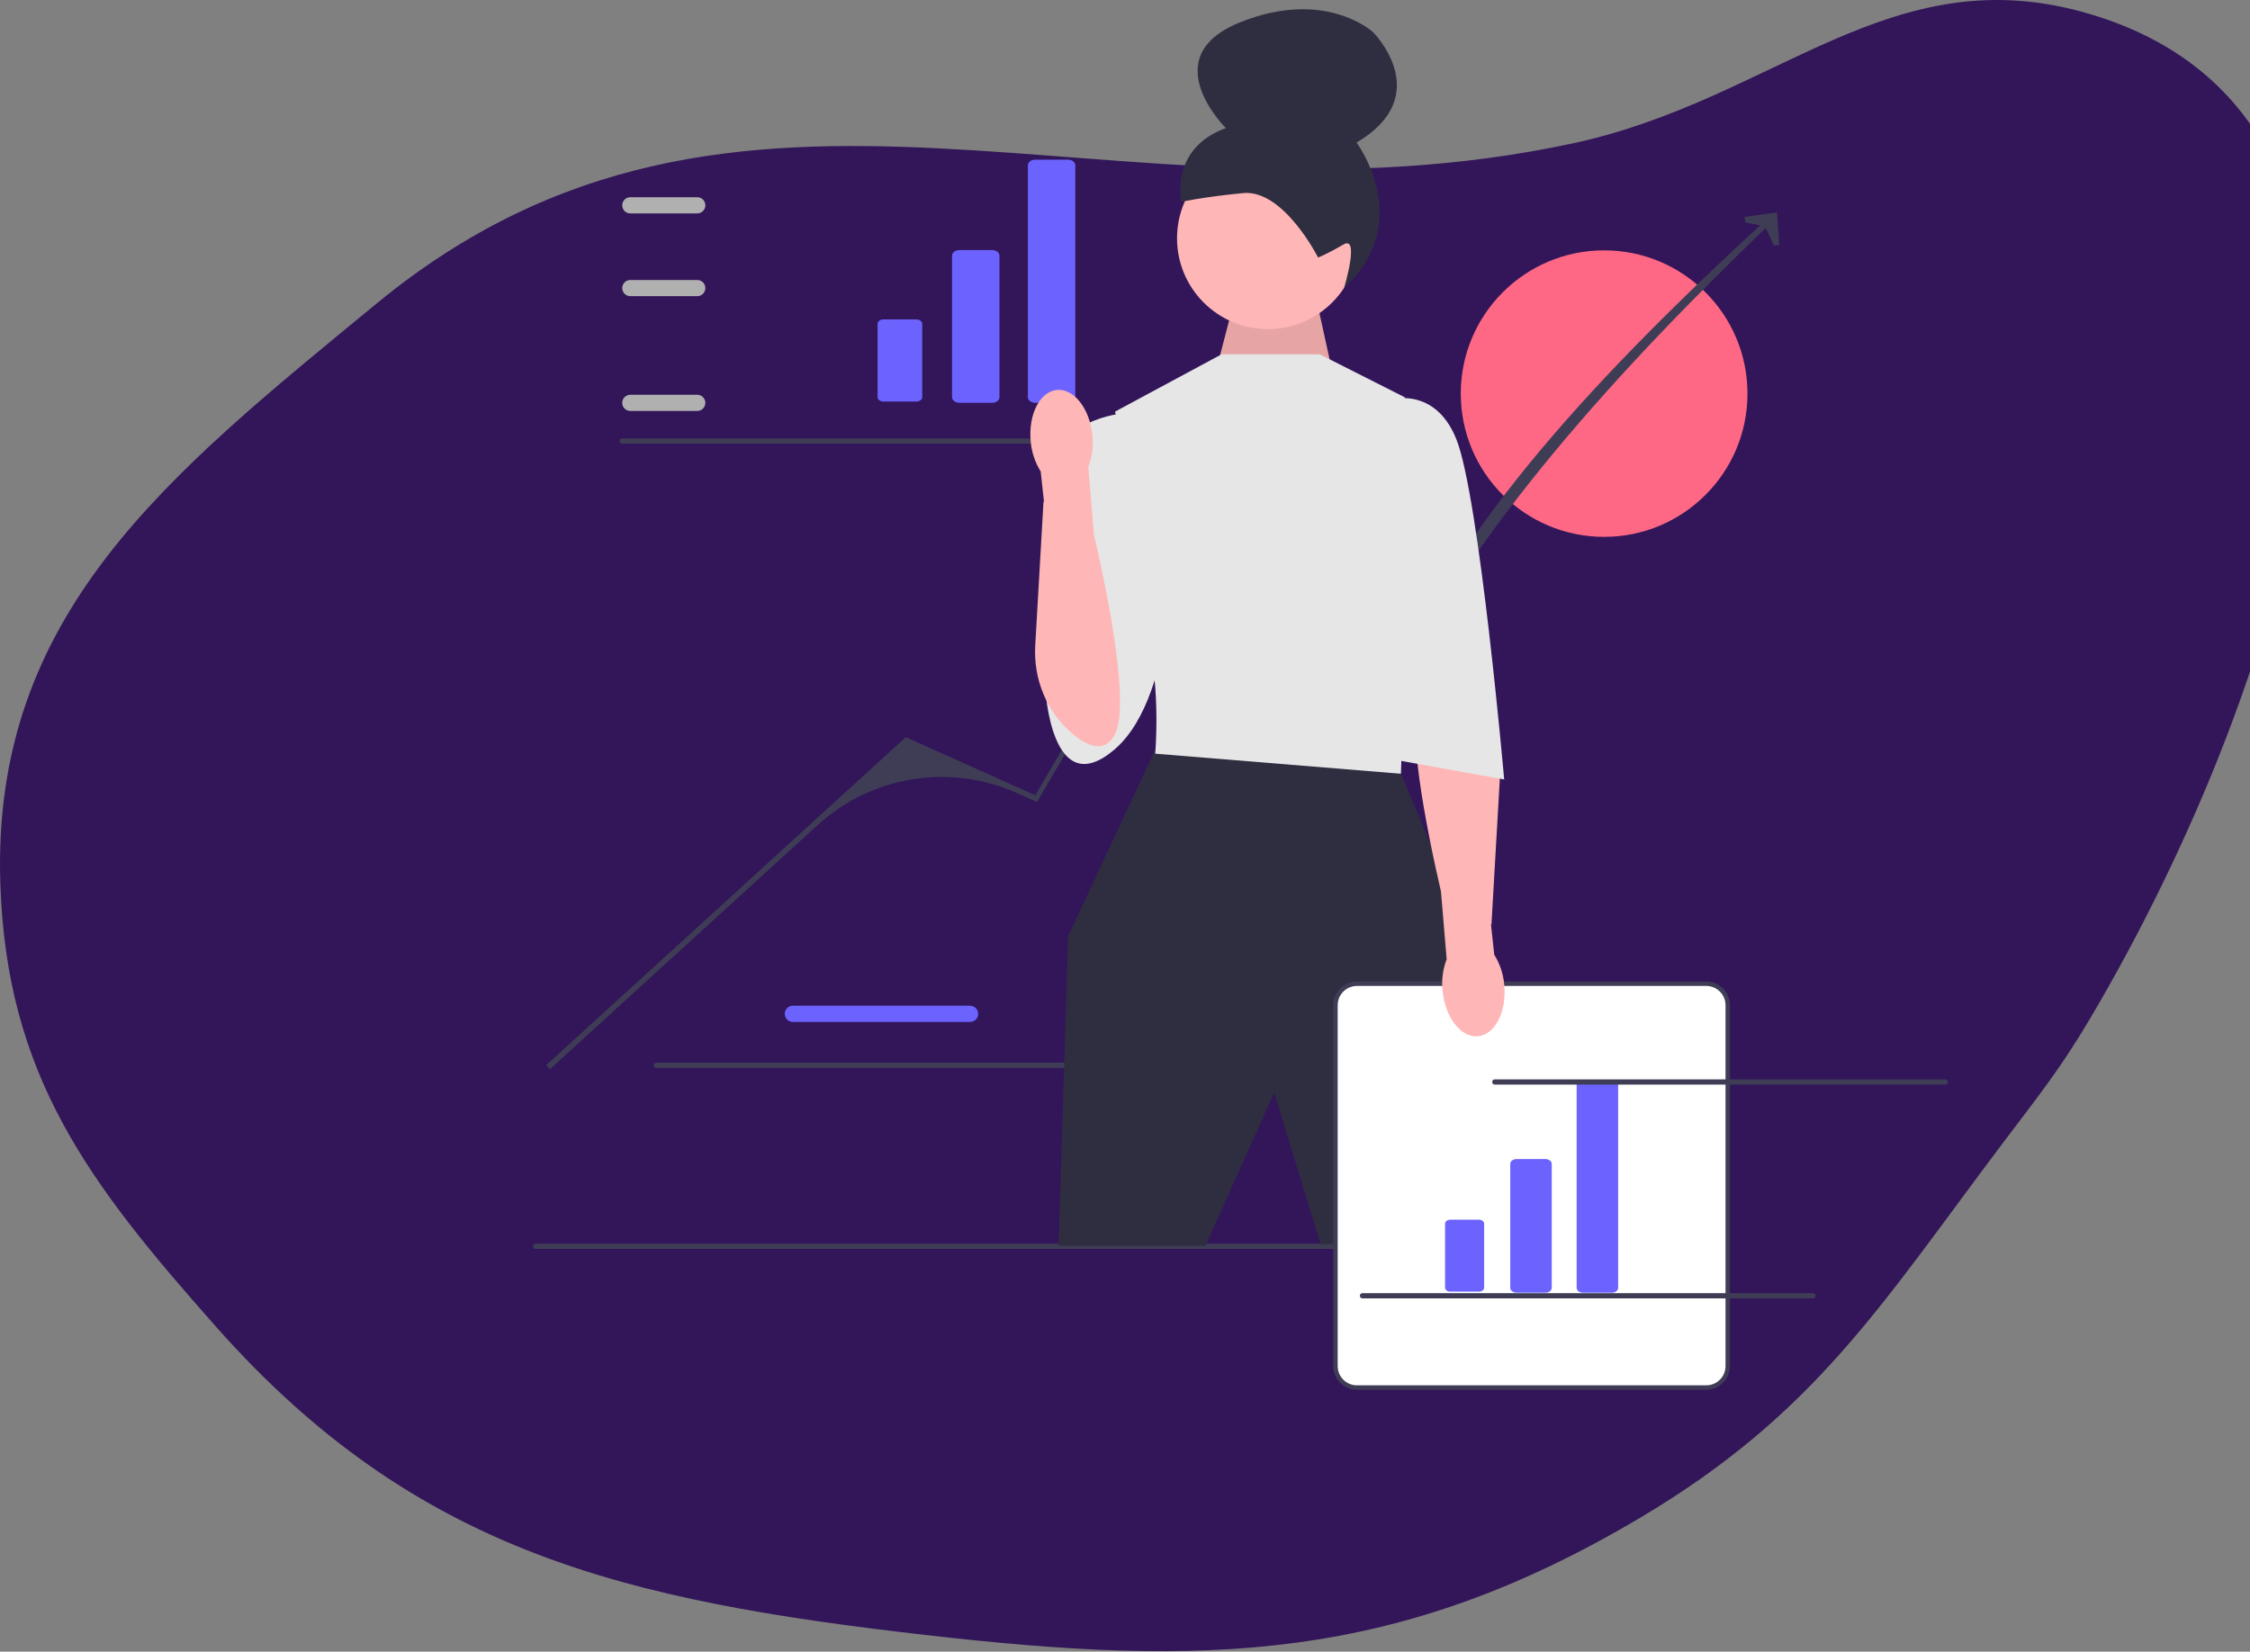 <svg width="730" height="536" viewBox="0 0 730 536" fill="none" xmlns="http://www.w3.org/2000/svg">
<rect x="0" y="0" width="730" height="536" fill="#808080" stroke="none"/>
<path d="M510.1 46.568C576.231 32.423 613.281 -14.719 678.1 4.568C800.124 40.876 742.939 221.006 678.1 330.568C668.389 346.978 661.578 355.342 650.1 370.568C610.199 423.497 589.1 458.738 532.1 492.568C453.149 539.426 391.309 541.046 300.1 530.568C202.797 519.39 135.062 503.868 70.1 430.568C28.628 383.773 2.114 349.063 0.1 286.568C-2.719 199.091 54.518 154.182 122.1 98.568C240.147 1.426 360.603 78.545 510.1 46.568Z" fill="#321659"/>
<g clip-path="url(#clip0_3_76)">
<path d="M314.741 331.642H257.246C255.796 331.642 254.617 330.463 254.617 329.014C254.617 327.565 255.796 326.387 257.246 326.387H314.741C316.19 326.387 317.369 327.565 317.369 329.014C317.369 330.463 316.19 331.642 314.741 331.642Z" fill="#6C63FF"/>
<path d="M212.057 345.708C212.057 346.18 212.436 346.559 212.909 346.559H359.077C359.55 346.559 359.929 346.18 359.929 345.708C359.929 345.236 359.55 344.857 359.077 344.857H212.909C212.436 344.857 212.057 345.236 212.057 345.708Z" fill="#3F3D56"/>
<path d="M520.45 174.223C546.135 174.223 566.957 153.409 566.957 127.735C566.957 102.06 546.135 81.246 520.45 81.246C494.765 81.246 473.943 102.06 473.943 127.735C473.943 153.409 494.765 174.223 520.45 174.223Z" fill="#FF6884"/>
<path d="M173 404.452C173 404.924 173.379 405.303 173.851 405.303H547.548C548.02 405.303 548.399 404.924 548.399 404.452C548.399 403.98 548.02 403.601 547.548 403.601H173.851C173.379 403.601 173 403.98 173 404.452Z" fill="#3F3D56"/>
<path d="M178.405 346.977L177.21 345.668L293.882 239.247L335.916 258.083L381.307 180.273L418.601 162.304L453.154 219.869C471.809 171.594 518.593 121.086 574.652 69.843L576.032 70.959C523.453 121.277 478.467 171.824 452.937 222.955L420.977 169.553C419.467 167.03 416.294 166.056 413.628 167.296C393.243 176.777 376.24 192.253 364.892 211.655L336.458 260.269L329.968 257.36C308.261 247.634 282.85 251.71 265.278 267.738L178.405 346.977Z" fill="#3F3D56"/>
<path d="M577.283 79.532L575.511 79.654L572.653 73.463L566.254 72.163L566.005 70.406L576.554 68.907L577.283 79.532Z" fill="#3F3D56"/>
<path d="M395.293 117.419L401.565 93.319L425.997 92.144L433.307 125.366L395.293 117.419Z" fill="#FFB6B6"/>
<path opacity="0.1" d="M395.293 117.419L401.565 93.319L425.997 92.144L433.307 125.366L395.293 117.419Z" fill="black"/>
<path d="M411.37 106.806C427.657 106.806 440.86 93.608 440.86 77.328C440.86 61.047 427.657 47.849 411.37 47.849C395.083 47.849 381.88 61.047 381.88 77.328C381.88 93.608 395.083 106.806 411.37 106.806Z" fill="#FFB6B6"/>
<path d="M427.641 83.567C427.641 83.567 416.438 61.38 403.312 62.661C390.186 63.942 383.271 65.499 383.271 65.499C383.271 65.499 379.375 48.219 397.719 41.572C397.719 41.572 374.395 18.589 402.164 7.316C429.933 -3.958 445.472 10.42 445.472 10.42C445.472 10.42 466.027 30.932 440.139 46.263C440.139 46.263 459.362 72.109 436.088 93.413C436.088 93.413 441.293 76.173 435.862 79.353C430.43 82.532 427.641 83.567 427.641 83.567Z" fill="#2F2E41"/>
<path d="M378.833 239.313L374.91 243.071L346.571 303.81L343.469 404.277H391.082L413.417 354.524L428.466 403.796H471.277L481.201 314.353L454.523 251.096L378.833 239.313Z" fill="#2F2E41"/>
<path d="M428.156 114.97H396.358L361.771 133.575L369.837 169.544C369.837 169.544 367.976 191.25 372.319 207.374C376.661 223.499 374.8 244.584 374.8 244.584L454.523 251.096L457.005 177.917L455.764 128.924L428.156 114.97Z" fill="#E6E6E6"/>
<path d="M367.045 133.885C367.045 133.885 347.812 134.505 344.71 146.908C341.608 159.312 339.126 223.189 339.126 223.189C339.126 223.189 340.988 261.092 361.772 243.07C382.555 225.049 380.694 170.475 380.694 170.475L367.045 133.885Z" fill="#E6E6E6"/>
<path d="M553.592 450.285H440.251C436.413 450.285 433.29 447.163 433.29 443.326V326.205C433.29 322.368 436.413 319.246 440.251 319.246H553.592C557.431 319.246 560.553 322.368 560.553 326.205V443.326C560.553 447.163 557.431 450.285 553.592 450.285Z" fill="white"/>
<path d="M553.592 451H440.251C436.018 451 432.574 447.558 432.574 443.326V326.205C432.574 321.974 436.018 318.531 440.251 318.531H553.592C557.825 318.531 561.269 321.974 561.269 326.205V443.326C561.269 447.558 557.825 451 553.592 451ZM440.251 319.962C436.807 319.962 434.005 322.762 434.005 326.205V443.326C434.005 446.769 436.807 449.57 440.251 449.57H553.592C557.036 449.57 559.838 446.769 559.838 443.326V326.205C559.838 322.762 557.036 319.962 553.592 319.962H440.251Z" fill="#3F3D56"/>
<path d="M501.394 419.516H492.053C490.915 419.516 489.99 418.802 489.99 417.924V377.722C489.99 376.844 490.915 376.13 492.053 376.13H501.394C502.532 376.13 503.457 376.844 503.457 377.722V417.924C503.457 418.802 502.532 419.516 501.394 419.516Z" fill="#6C63FF"/>
<path d="M470.51 395.824C469.591 395.824 468.844 396.401 468.844 397.11V417.88C468.844 418.588 469.591 419.165 470.51 419.165H479.852C480.771 419.165 481.518 418.588 481.518 417.88V397.11C481.518 396.401 480.771 395.824 479.852 395.824H470.51Z" fill="#6C63FF"/>
<path d="M522.937 419.516H513.595C512.458 419.516 511.532 418.802 511.532 417.924V352.039C511.532 351.162 512.458 350.448 513.595 350.448H522.937C524.074 350.448 524.999 351.162 524.999 352.039V417.924C524.999 418.802 524.074 419.516 522.937 419.516Z" fill="#6C63FF"/>
<path d="M321.913 130.716H311.242C309.943 130.716 308.886 129.901 308.886 128.898V82.975C308.886 81.972 309.943 81.157 311.242 81.157H321.913C323.212 81.157 324.269 81.972 324.269 82.975V128.898C324.269 129.901 323.212 130.716 321.913 130.716Z" fill="#6C63FF"/>
<path d="M286.634 103.653C285.585 103.653 284.73 104.312 284.73 105.122V128.847C284.73 129.657 285.585 130.316 286.634 130.316H297.305C298.355 130.316 299.209 129.657 299.209 128.847V105.122C299.209 104.312 298.355 103.653 297.305 103.653H286.634Z" fill="#6C63FF"/>
<path d="M346.52 130.716H335.85C334.55 130.716 333.493 129.901 333.493 128.898V53.638C333.493 52.636 334.55 51.82 335.85 51.82H346.52C347.82 51.82 348.876 52.636 348.876 53.638V128.898C348.876 129.901 347.82 130.716 346.52 130.716Z" fill="#6C63FF"/>
<path d="M479.545 336.287C485.072 335.758 488.878 328.293 488.047 319.609C487.762 316.135 486.65 312.78 484.802 309.825L483.737 299.996L483.9 299.947L486.578 253.346C487.2 242.51 482.909 231.863 474.642 224.827C469.724 220.642 464.478 218.522 461.104 223.811C455.506 232.586 462.757 268.759 467.519 289.325L469.365 311.302C468.111 314.555 467.655 318.061 468.035 321.526C468.865 330.208 474.019 336.816 479.545 336.287Z" fill="#FFB6B6"/>
<path d="M448.94 130.164C448.94 130.164 465.071 123.962 472.516 142.567C479.961 161.172 488.026 252.956 488.026 252.956L450.181 246.135L448.94 130.164Z" fill="#E6E6E6"/>
<path d="M226.221 133.364H204.5C203.051 133.364 201.871 132.185 201.871 130.736C201.871 129.287 203.051 128.109 204.5 128.109H226.221C227.67 128.109 228.849 129.287 228.849 130.736C228.849 132.185 227.67 133.364 226.221 133.364Z" fill="#B0B0B0"/>
<path d="M226.221 96.116H204.5C203.051 96.116 201.871 94.937 201.871 93.489C201.871 92.04 203.051 90.861 204.5 90.861H226.221C227.67 90.861 228.849 92.04 228.849 93.489C228.849 94.937 227.67 96.116 226.221 96.116Z" fill="#B0B0B0"/>
<path d="M226.221 69.255H204.5C203.051 69.255 201.871 68.076 201.871 66.627C201.871 65.178 203.051 64 204.5 64H226.221C227.67 64 228.849 65.178 228.849 66.627C228.849 68.076 227.67 69.255 226.221 69.255Z" fill="#B0B0B0"/>
<path d="M201 143.146C201 143.618 201.379 143.997 201.851 143.997H348.02C348.492 143.997 348.872 143.618 348.872 143.146C348.872 142.674 348.492 142.295 348.02 142.295H201.851C201.379 142.295 201 142.674 201 143.146Z" fill="#3F3D56"/>
<path d="M484.128 351.13C484.128 351.602 484.508 351.981 484.98 351.981H631.149C631.621 351.981 632 351.602 632 351.13C632 350.658 631.621 350.279 631.149 350.279H484.98C484.508 350.279 484.128 350.658 484.128 351.13Z" fill="#3F3D56"/>
<path d="M441.198 420.505C441.198 420.977 441.578 421.356 442.05 421.356H588.219C588.691 421.356 589.07 420.977 589.07 420.505C589.07 420.033 588.691 419.654 588.219 419.654H442.05C441.578 419.654 441.198 420.033 441.198 420.505Z" fill="#3F3D56"/>
<path d="M342.907 126.543C337.38 127.072 333.574 134.538 334.406 143.222C334.69 146.695 335.803 150.05 337.65 153.006L338.716 162.834L338.552 162.883L335.875 209.485C335.252 220.32 339.543 230.967 347.81 238.003C352.728 242.189 357.974 244.308 361.348 239.02C366.946 230.244 359.695 194.071 354.933 173.506L353.087 151.529C354.341 148.276 354.798 144.77 354.418 141.304C353.588 132.623 348.434 126.014 342.907 126.543Z" fill="#FFB6B6"/>
</g>
<defs>
<clipPath id="clip0_3_76">
<rect width="459" height="448" fill="white" transform="translate(173 3)"/>
</clipPath>
</defs>
</svg>
